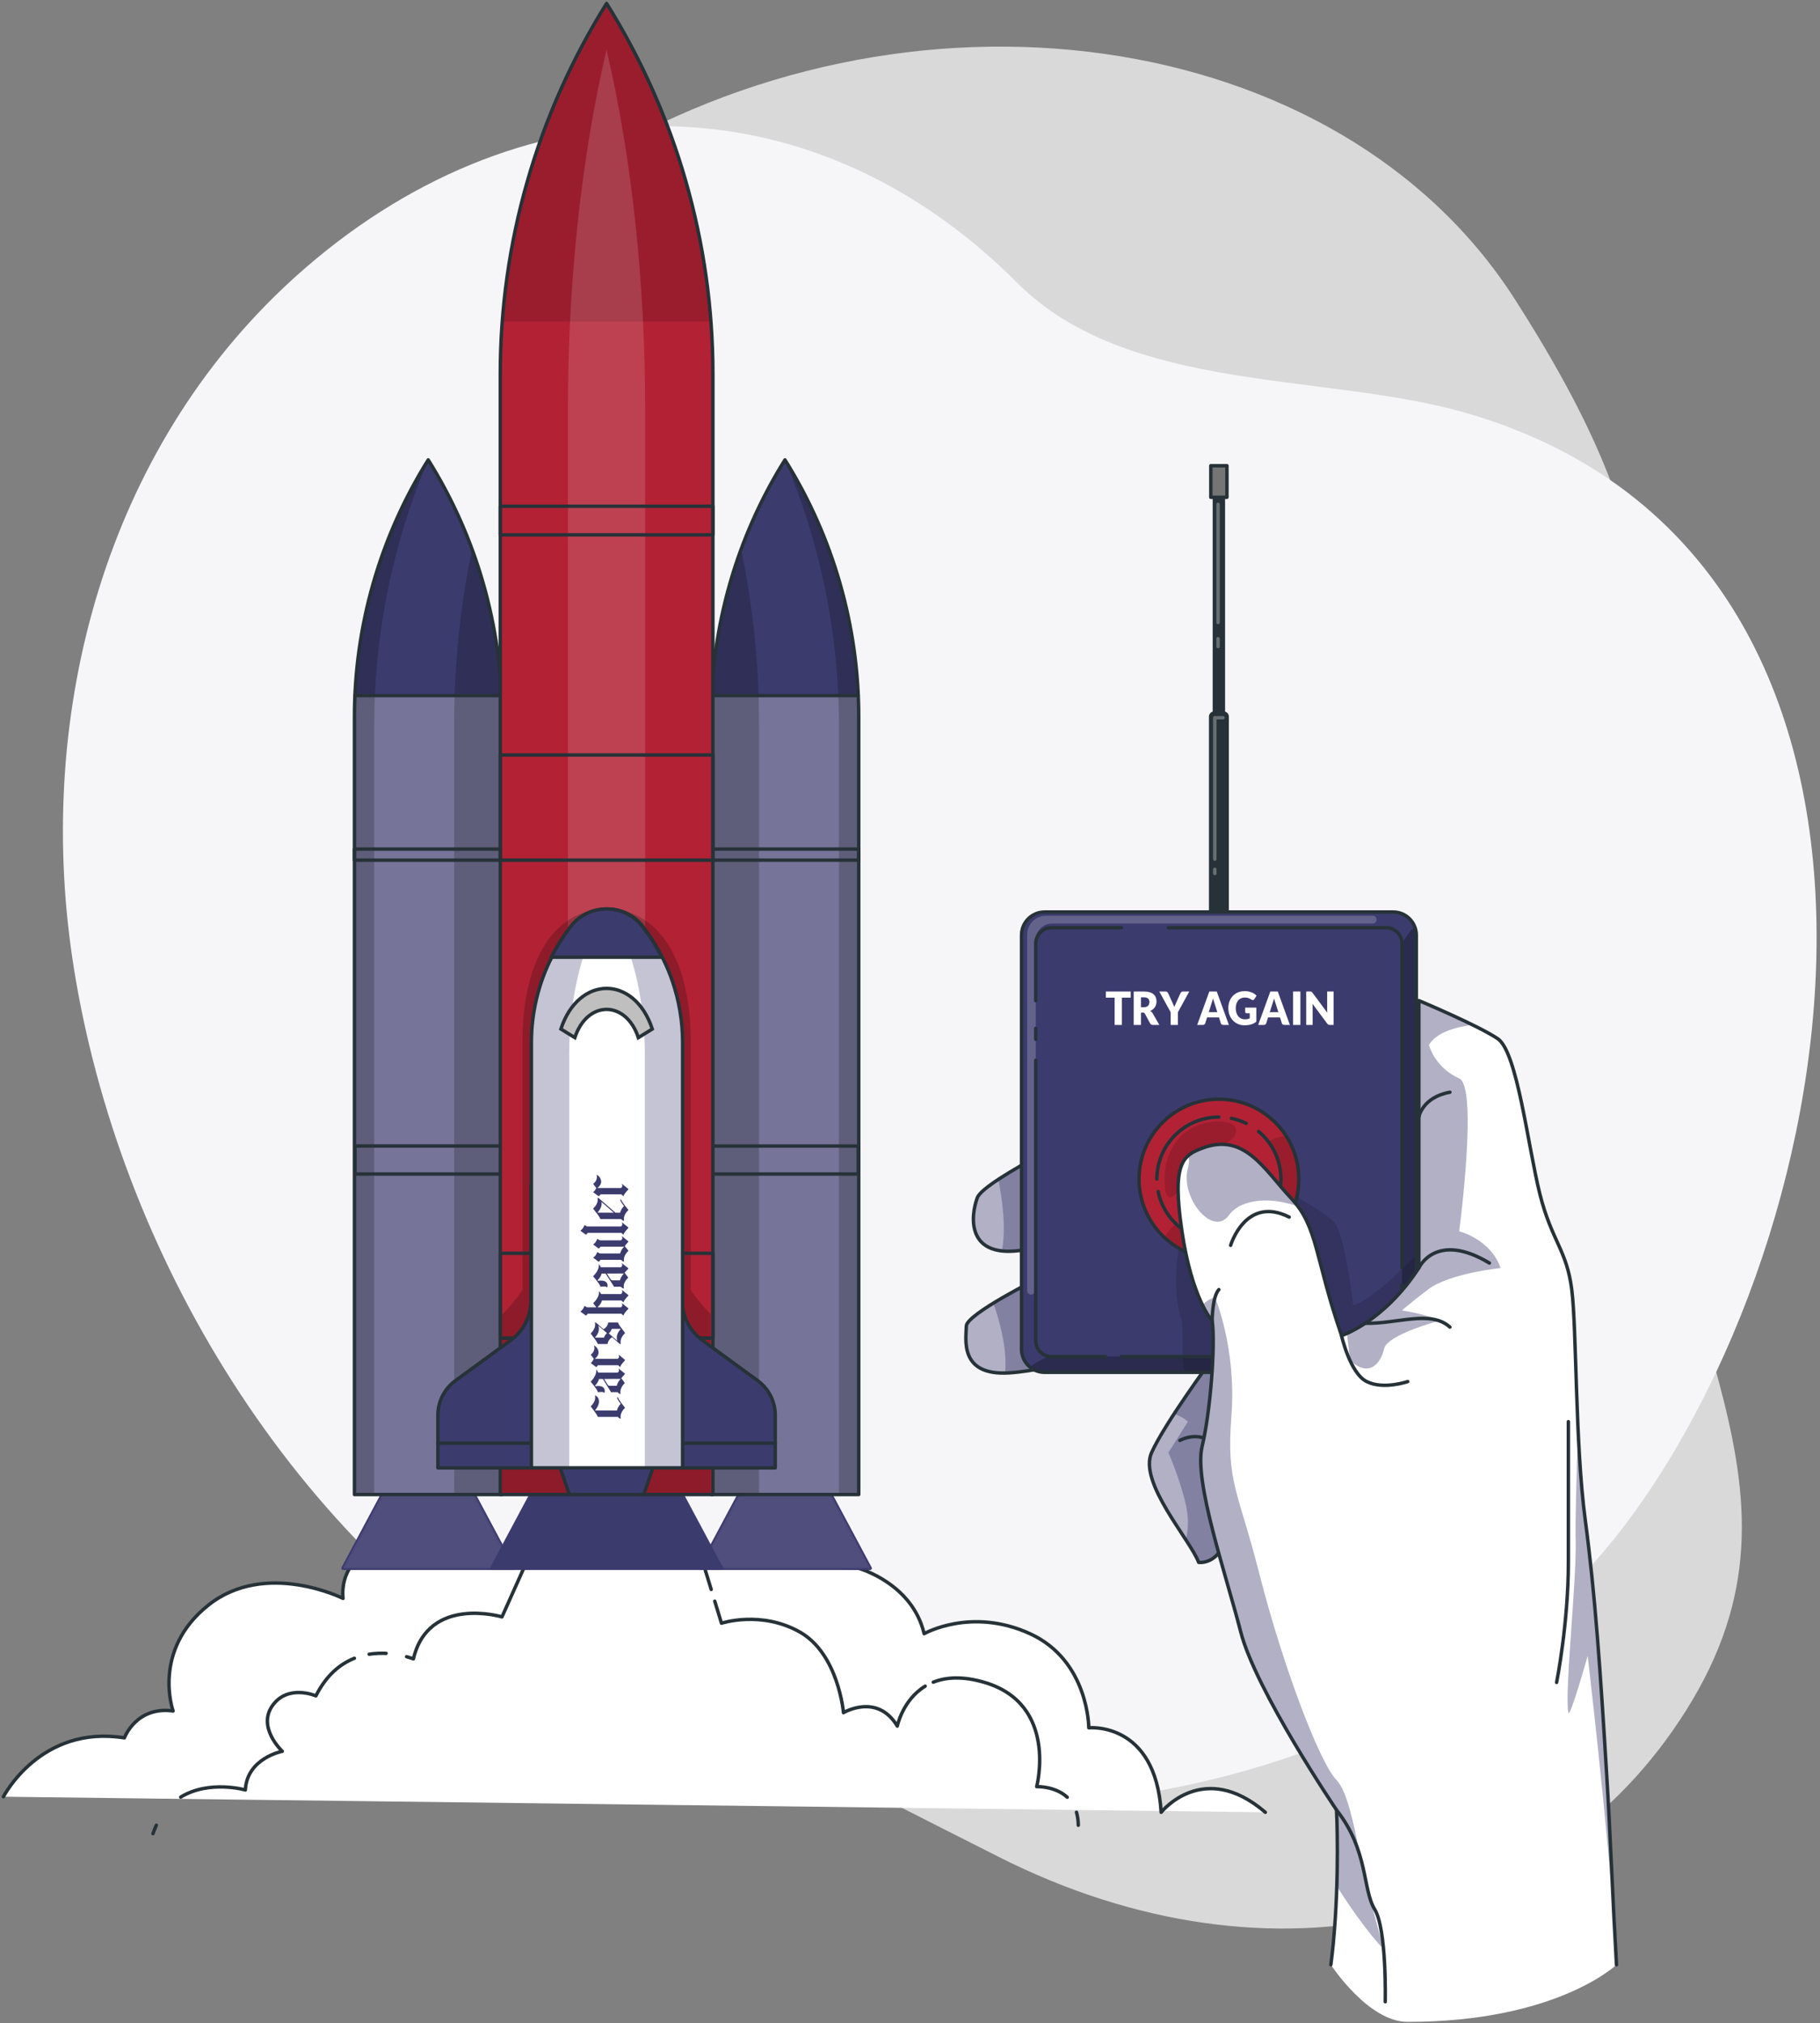 <svg width="530" height="589" viewBox="0 0 530 589" fill="none" xmlns="http://www.w3.org/2000/svg">
<rect x="0" y="0" width="530" height="589" fill="#808080" stroke="none"/>
<path opacity="0.7" d="M48.492 184.213C48.492 184.213 14.011 273.247 62.467 362.924C110.911 452.614 210.729 499.957 290.611 540.46C370.493 580.964 453.442 561.238 492.858 494.898C532.273 428.559 478.202 381.203 478.14 286.604C478.078 192.005 492.301 166.96 441.087 87.041C389.873 7.122 264.157 -10.576 169.125 48.702C74.092 107.98 48.492 184.213 48.492 184.213Z" fill="white"/>
<path d="M85.347 81.179C85.582 80.969 85.805 80.759 86.04 80.549C149.819 23.126 234.525 20.529 296.239 82.354C328.407 114.572 385.52 108.413 426.382 120.063C567.273 160.245 542.909 351.41 473.317 443.808C410.515 527.19 274.435 546.038 183.014 505.003C102.674 468.951 46.105 388.414 25.971 304.203C23.955 295.756 22.285 287.223 21.024 278.64C10.437 206.945 30.782 130.798 85.347 81.179Z" fill="#F6F6F8"/>
<path d="M1 523.059C1 523.059 11.76 502.021 36.223 505.93C36.223 505.93 39.649 496.629 50.408 498.101C50.408 498.101 44.051 480.49 60.686 467.281C77.32 454.072 99.891 465.327 99.891 465.327C99.891 465.327 98.481 455.47 107.72 451.834L250.07 456.571C250.07 456.571 265.69 460.924 269.116 475.604C269.116 475.604 282.819 467.776 299.936 475.604C317.065 483.433 317.065 502.999 317.065 502.999C317.065 502.999 336.507 501.044 338.139 527.598C338.139 527.598 350.42 512.076 368.477 527.598" fill="white"/>
<path d="M1 523.059C1 523.059 11.76 502.021 36.223 505.93C36.223 505.93 39.649 496.629 50.408 498.101C50.408 498.101 44.051 480.49 60.686 467.281C77.32 454.072 99.891 465.327 99.891 465.327C99.891 465.327 98.481 455.47 107.72 451.834L250.07 456.571C250.07 456.571 265.69 460.924 269.116 475.604C269.116 475.604 282.819 467.776 299.936 475.604C317.065 483.433 317.065 502.999 317.065 502.999C317.065 502.999 336.507 501.044 338.139 527.598C338.139 527.598 350.42 512.076 368.477 527.598" stroke="#263238" stroke-miterlimit="10" stroke-linecap="round" stroke-linejoin="round"/>
<path d="M45.524 531.37C45.165 532.137 44.844 532.953 44.547 533.819" stroke="#263238" stroke-miterlimit="10" stroke-linecap="round" stroke-linejoin="round"/>
<path d="M103.206 482.753C99.1 484.385 95.031 487.638 92.001 493.698C92.001 493.698 83.777 490.149 79.275 496.629C74.872 502.986 82.206 509.838 82.206 509.838C82.206 509.838 71.929 511.792 71.447 521.092C71.447 521.092 60.946 518.087 52.623 523.17" stroke="#263238" stroke-miterlimit="10" stroke-linecap="round" stroke-linejoin="round"/>
<path d="M112.43 481.33C110.897 481.256 109.239 481.306 107.508 481.578" stroke="#263238" stroke-miterlimit="10" stroke-linecap="round" stroke-linejoin="round"/>
<path d="M207.104 462.717L203.777 451.834H154.629L146.182 470.707C146.182 470.707 124.786 464.35 120.383 482.938C120.383 482.938 119.653 482.642 118.404 482.295" stroke="#263238" stroke-miterlimit="10" stroke-linecap="round" stroke-linejoin="round"/>
<path d="M269.426 490.878C262.846 494.885 261.3 502.504 261.3 502.504C255.438 492.721 245.631 498.596 245.631 498.596C245.631 498.596 244.159 481.466 232.904 475.11C221.65 468.753 210.099 472.549 210.099 472.549L208.145 466.143" stroke="#263238" stroke-miterlimit="10" stroke-linecap="round" stroke-linejoin="round"/>
<path d="M310.781 523.207C307.194 519.905 301.888 520.128 301.888 520.128C301.888 520.128 308.245 496.16 286.726 489.79C280.295 487.886 275.434 488.257 271.773 489.716" stroke="#263238" stroke-miterlimit="10" stroke-linecap="round" stroke-linejoin="round"/>
<path d="M314.01 531.37C313.998 529.935 313.8 528.686 313.479 527.585" stroke="#263238" stroke-miterlimit="10" stroke-linecap="round" stroke-linejoin="round"/>
<path d="M253.398 456.558H203.779L216.147 433.431H241.03L253.398 456.558Z" fill="#3C3B6E" stroke="#3C3B6E" stroke-miterlimit="10" stroke-linecap="round" stroke-linejoin="round"/>
<path opacity="0.1" d="M253.398 456.558H203.779L216.147 433.431H241.03L253.398 456.558Z" fill="white" stroke="#3C3B6E" stroke-miterlimit="10" stroke-linecap="round" stroke-linejoin="round"/>
<path d="M149.511 456.558H99.893L112.26 433.431H137.144L149.511 456.558Z" fill="#3C3B6E" stroke="#3C3B6E" stroke-miterlimit="10" stroke-linecap="round" stroke-linejoin="round"/>
<path opacity="0.1" d="M149.511 456.558H99.893L112.26 433.431H137.144L149.511 456.558Z" fill="white" stroke="#3C3B6E" stroke-miterlimit="10" stroke-linecap="round" stroke-linejoin="round"/>
<path d="M210.111 456.558H143.178L155.545 433.431H197.743L210.111 456.558Z" fill="#3C3B6E" stroke="#3C3B6E" stroke-miterlimit="10" stroke-linecap="round" stroke-linejoin="round"/>
<path d="M250.07 435.089H207.105V208.701C207.105 182.234 214.551 156.312 228.588 133.877C242.625 156.312 250.07 182.234 250.07 208.701V435.089Z" fill="#3C3B6E"/>
<path opacity="0.3" d="M249.922 202.665C250.008 204.669 250.07 206.684 250.07 208.7V435.088H207.105V208.7C207.105 206.684 207.155 204.669 207.242 202.665H249.922Z" fill="white"/>
<path opacity="0.2" d="M221.019 210.321V435.089H207.105V208.701C207.105 191.968 210.086 175.445 215.825 159.886C219.275 176.471 221.019 193.365 221.019 210.321Z" fill="black"/>
<path opacity="0.2" d="M250.07 208.701V435.089H244.295V211.162C244.295 184.609 238.952 158.315 228.588 133.877C235.6 145.094 240.98 157.177 244.591 169.768C248.215 182.37 250.07 195.467 250.07 208.701Z" fill="black"/>
<path d="M250.07 435.089H207.105V208.701C207.105 182.234 214.551 156.312 228.588 133.877C242.625 156.312 250.07 182.234 250.07 208.701V435.089Z" stroke="#263238" stroke-miterlimit="10" stroke-linecap="round" stroke-linejoin="round"/>
<path d="M146.184 435.089H103.219V208.701C103.219 182.234 110.664 156.312 124.701 133.877C138.738 156.312 146.184 182.234 146.184 208.701V435.089Z" fill="#3C3B6E"/>
<path opacity="0.3" d="M146.01 202.183C146.109 204.347 146.184 206.524 146.184 208.701V435.089H103.219V208.701C103.219 206.524 103.293 204.347 103.392 202.183H146.01Z" fill="white"/>
<path opacity="0.2" d="M140.705 169.768C144.329 182.37 146.184 195.468 146.184 208.701V435.089H132.258V210.321C132.258 200.353 132.864 190.385 134.063 180.503C134.892 173.589 136.03 166.713 137.465 159.886C138.664 163.139 139.753 166.429 140.705 169.768Z" fill="black"/>
<path opacity="0.2" d="M124.701 133.877C114.325 158.315 108.982 184.609 108.982 211.162V435.089H103.219V208.701C103.219 182.234 110.664 156.299 124.701 133.877Z" fill="black"/>
<path d="M146.184 435.089H103.219V208.701C103.219 182.234 110.664 156.312 124.701 133.877C138.738 156.312 146.184 182.234 146.184 208.701V435.089Z" stroke="#263238" stroke-miterlimit="10" stroke-linecap="round" stroke-linejoin="round"/>
<path d="M249.923 202.504H207.602" stroke="#263238" stroke-miterlimit="10" stroke-linecap="round" stroke-linejoin="round"/>
<path d="M207.098 250.401H250.062V247.185H207.098V250.401Z" stroke="#263238" stroke-miterlimit="10" stroke-linecap="round" stroke-linejoin="round"/>
<path d="M207.103 341.783H249.92V333.633H207.103V341.783Z" stroke="#263238" stroke-miterlimit="10" stroke-linecap="round" stroke-linejoin="round"/>
<path d="M103.354 202.504H145.688" stroke="#263238" stroke-miterlimit="10" stroke-linecap="round" stroke-linejoin="round"/>
<path d="M146.184 247.188H103.219V250.404H146.184V247.188Z" stroke="#263238" stroke-miterlimit="10" stroke-linecap="round" stroke-linejoin="round"/>
<path d="M146.17 333.625H103.354V341.775H146.17V333.625Z" stroke="#263238" stroke-miterlimit="10" stroke-linecap="round" stroke-linejoin="round"/>
<path d="M207.599 435.089H145.688V108.833C145.688 70.704 156.41 33.329 176.643 1C196.877 33.329 207.599 70.691 207.599 108.833V435.089Z" fill="#B22234"/>
<path opacity="0.2" d="M207.019 93.559H146.27C148.731 60.772 159.119 29.012 176.644 1.012C186.761 17.177 194.503 34.602 199.71 52.746C203.519 66.028 205.98 79.707 207.019 93.559Z" fill="black" fill-opacity="0.7"/>
<g opacity="0.2">
<path opacity="0.7" d="M187.885 435.088H165.389V118.962C165.389 82.007 169.284 45.807 176.631 14.48C183.977 45.807 187.873 82.007 187.873 118.962V435.088H187.885Z" fill="white"/>
</g>
<path opacity="0.2" d="M206.958 382.564V435.089H146.184V382.712C150.042 378.878 152.145 375.502 152.145 375.502C152.145 375.502 152.145 325.104 152.145 303.349C152.145 278.392 162.101 264.614 176.645 264.614C191.189 264.614 201.145 278.404 201.145 303.349C201.145 325.092 201.145 375.502 201.145 375.502C201.145 375.502 203.186 378.804 206.958 382.564Z" fill="black"/>
<path d="M207.599 435.089H145.688V108.833C145.688 70.704 156.41 33.329 176.643 1C196.877 33.329 207.599 70.691 207.599 108.833V435.089Z" stroke="#263238" stroke-miterlimit="10" stroke-linecap="round" stroke-linejoin="round"/>
<path d="M207.599 147.382H145.688V155.706H207.599V147.382Z" stroke="#263238" stroke-miterlimit="10" stroke-linecap="round" stroke-linejoin="round"/>
<path d="M207.599 219.794H145.688V250.404H207.599V219.794Z" stroke="#263238" stroke-miterlimit="10" stroke-linecap="round" stroke-linejoin="round"/>
<path d="M207.599 364.853H145.688V389.563H207.599V364.853Z" stroke="#263238" stroke-miterlimit="10" stroke-linecap="round" stroke-linejoin="round"/>
<path d="M198.682 378.68V344.991H191.83V372.274V390.664V427.334H225.754V411.961C225.754 408.003 223.862 404.293 220.671 401.956L204.532 390.182C200.858 387.498 198.682 383.231 198.682 378.68Z" fill="#3C3B6E" stroke="#263238" stroke-miterlimit="10" stroke-linecap="round" stroke-linejoin="round"/>
<path d="M154.592 378.68V344.991H161.444V372.274V390.664V427.334H127.52V411.961C127.52 408.003 129.412 404.293 132.603 401.956L148.742 390.182C152.428 387.498 154.592 383.231 154.592 378.68Z" fill="#3C3B6E" stroke="#263238" stroke-miterlimit="10" stroke-linecap="round" stroke-linejoin="round"/>
<path d="M127.52 420.148H225.755" stroke="#263238" stroke-miterlimit="10" stroke-linecap="round" stroke-linejoin="round"/>
<path d="M187.465 435.089H165.81L162.1 424.316H191.176L187.465 435.089Z" fill="#3C3B6E" stroke="#263238" stroke-miterlimit="10" stroke-linecap="round" stroke-linejoin="round"/>
<path d="M198.78 303.51V427.322H154.752V303.51C154.752 294.828 156.793 286.319 160.676 278.664C162.247 275.535 164.127 272.554 166.291 269.747C168.938 266.321 172.858 264.614 176.766 264.614C180.674 264.614 184.595 266.321 187.241 269.747C189.406 272.554 191.286 275.535 192.856 278.664C194.007 280.927 194.996 283.265 195.812 285.664C197.766 291.378 198.78 297.401 198.78 303.51Z" fill="white"/>
<path opacity="0.3" d="M198.657 303.51V427.322H187.774V306.738C187.774 300.789 187.267 294.915 186.29 289.349C185.882 287.012 185.387 284.736 184.806 282.535C184.027 279.48 183.087 276.586 181.998 273.853C180.675 270.514 178.721 268.844 176.767 268.844C174.813 268.844 172.846 270.514 171.523 273.853C170.447 276.586 169.507 279.48 168.716 282.535C166.774 289.992 165.76 298.279 165.76 306.738V427.322H154.629V303.51C154.629 294.828 156.67 286.319 160.553 278.664C162.124 275.535 164.004 272.554 166.168 269.747C168.814 266.321 172.735 264.614 176.643 264.614C180.551 264.614 184.472 266.321 187.118 269.747C189.283 272.554 191.163 275.535 192.733 278.664C193.883 280.927 194.873 283.265 195.689 285.664C197.643 291.378 198.657 297.401 198.657 303.51Z" fill="#3C3B6E"/>
<path d="M198.78 303.51V427.322H154.752V303.51C154.752 294.828 156.793 286.319 160.676 278.664C162.247 275.535 164.127 272.554 166.291 269.747C168.938 266.321 172.858 264.614 176.766 264.614C180.674 264.614 184.595 266.321 187.241 269.747C189.406 272.554 191.286 275.535 192.856 278.664C194.007 280.927 194.996 283.265 195.812 285.664C197.766 291.378 198.78 297.401 198.78 303.51Z" stroke="#263238" stroke-miterlimit="10" stroke-linecap="round" stroke-linejoin="round"/>
<path d="M180.763 408.688C180.523 408.911 179.888 409.615 179.665 410.628L173.338 410.611L173.286 410.559C173.458 410.387 174.435 409.237 174.435 408.001C174.435 406.696 173.458 406.25 173.252 406.25V406.267C173.663 407.795 172.377 409.048 172.069 409.357C172.034 409.392 172.034 409.443 172.069 409.477L173.08 410.851C173.08 410.851 173.715 411.606 174.092 412.482H179.957C180.077 412.757 180.523 413.031 180.763 412.997C180.78 412.997 180.797 412.98 180.78 412.963C180.42 411.452 181.654 410.181 181.98 409.889C181.997 409.855 182.014 409.804 181.98 409.769C181.98 409.769 180.385 407.898 179.974 406.85C179.957 406.799 179.905 406.765 179.854 406.765C179.768 406.765 179.7 406.85 179.717 406.936C179.888 407.623 180.763 408.688 180.763 408.688ZM180.128 398.473C180.111 398.49 180.111 398.524 180.128 398.541C180.317 398.799 180.317 399.091 180.111 399.331L179.888 399.589H174.212C174.092 399.297 173.903 399.005 173.663 398.713C173.663 398.696 173.612 398.679 173.612 398.679C173.903 400.482 172 402.233 172 402.233C172 402.233 173.852 404.327 174.126 405.306C174.126 405.306 175.841 405.031 175.961 405.529C175.978 405.529 175.978 405.529 175.996 405.529C176.27 404.928 176.321 403.143 173.423 403.555C173.338 403.435 173.269 403.383 173.269 403.383C173.509 403.16 174.212 402.439 174.435 401.443H175.567L177.985 405.358C178.07 405.306 178.173 405.289 178.276 405.289H179.888C180.025 405.564 180.471 405.838 180.694 405.804C180.711 405.804 180.728 405.787 180.728 405.77C180.368 404.259 181.603 402.988 181.912 402.679C181.946 402.662 181.946 402.611 181.929 402.576L180.917 401.203L181.946 400.035C181.997 399.984 181.98 399.898 181.929 399.846L180.214 398.456C180.18 398.438 180.145 398.438 180.128 398.473ZM180.643 401.426L180.694 401.495C180.454 401.718 179.837 402.422 179.614 403.435H177.505C177.282 403.435 177.093 403.314 176.973 403.126L175.927 401.443L180.643 401.426ZM180.162 394.437C180.3 394.797 180.351 395.072 180.128 395.329L179.905 395.587H173.355L173.303 395.518C173.543 395.295 174.298 394.66 174.298 393.75C174.298 393.012 173.852 392.102 173.029 391.724C173.012 391.707 172.977 391.724 172.995 391.741C173.509 393.355 172.034 394.368 172.034 394.368L172.926 395.587C172.532 396.445 172.034 396.823 172.034 396.823L173.629 398.008C173.629 398.008 173.886 397.785 174.126 397.441H180.008C180.3 397.802 180.66 398.008 180.66 398.008C180.505 397.802 181.106 397.029 181.5 396.566L181.963 396.05C182.014 395.982 182.014 395.896 181.946 395.844L180.197 394.385L180.162 394.437ZM175.738 386.958L173.818 385.241C173.526 384.983 173.235 385 173.235 385C173.646 386.528 172.377 387.833 172.069 388.142C172.034 388.177 172.017 388.228 172.051 388.262L173.063 389.636C173.063 389.636 173.715 390.391 174.092 391.267H176.939C176.956 390.58 177.573 389.653 178.293 389.31L180.214 391.044C180.523 391.301 180.797 391.267 180.797 391.267C180.385 389.739 181.654 388.434 181.98 388.125C181.997 388.091 182.014 388.039 181.98 388.005L180.968 386.631C180.968 386.631 180.317 385.876 179.94 385H177.11C177.076 385.687 176.476 386.614 175.738 386.958ZM175.875 389.413L173.32 389.396L173.269 389.344C173.509 389.121 174.144 388.4 174.366 387.404C174.366 387.404 174.521 386.666 174.264 385.927L176.767 388.108C176.527 388.297 176.184 388.606 175.875 389.413ZM180.711 386.855L180.763 386.923C180.523 387.146 179.888 387.868 179.665 388.863C179.665 388.863 179.494 389.602 179.768 390.34L177.264 388.159C177.522 387.971 177.865 387.661 178.156 386.855H180.711Z" fill="#3C3B6E"/>
<path d="M181.106 375.599C181.248 375.958 181.301 376.231 181.071 376.488L180.841 376.744C180.841 376.744 179.445 376.744 175.08 376.744C174.938 376.453 174.726 376.18 174.443 375.941C174.426 375.941 174.39 375.923 174.39 375.923C174.691 377.701 172.729 379.376 172.729 379.376L173.648 380.59C172.393 380.59 171.845 380.59 170.944 380.59C170.591 380.333 170.202 380.18 170.202 380.18C169.813 381.325 169 381.821 169 381.821L170.644 383C170.644 383 170.909 382.778 171.156 382.436C172.287 382.436 180.947 382.436 180.947 382.436C181.248 382.795 181.619 383 181.619 383C181.46 382.795 182.078 382.026 182.485 381.564L182.962 381.051C183.015 380.983 183.015 380.898 182.944 380.846L181.142 379.393L181.106 379.445C181.248 379.804 181.301 380.077 181.071 380.333L180.841 380.59C180.841 380.59 177.324 380.59 174.09 380.59L174.037 380.522C174.284 380.299 175.062 379.581 175.292 378.59C179.887 378.59 180.594 378.59 180.594 378.59H180.947C181.248 378.949 181.619 379.154 181.619 379.154C181.46 378.949 182.078 378.18 182.485 377.718L182.962 377.205C183.015 377.137 183.015 377.052 182.944 377L181.142 375.547L181.106 375.599ZM181.071 367.805C181.053 367.822 181.053 367.857 181.071 367.874C181.265 368.13 181.265 368.421 181.053 368.66L180.823 368.916H174.974C174.85 368.626 174.655 368.335 174.408 368.045C174.408 368.028 174.355 368.011 174.355 368.011C174.655 369.805 172.694 371.549 172.694 371.549C172.694 371.549 174.602 373.634 174.885 374.608C174.885 374.608 176.653 374.335 176.776 374.831C176.794 374.831 176.794 374.831 176.812 374.831C177.094 374.232 177.147 372.455 174.161 372.865C174.072 372.745 174.002 372.694 174.002 372.694C174.249 372.472 174.974 371.754 175.203 370.762H176.37L178.862 374.66C178.95 374.608 179.056 374.591 179.162 374.591H180.823C180.965 374.865 181.424 375.138 181.654 375.104C181.672 375.104 181.689 375.087 181.689 375.07C181.318 373.566 182.591 372.301 182.909 371.993C182.944 371.976 182.944 371.925 182.927 371.891L181.884 370.523L182.944 369.361C182.997 369.31 182.98 369.224 182.927 369.173L181.159 367.788C181.124 367.771 181.089 367.771 181.071 367.805ZM181.601 370.745L181.654 370.814C181.407 371.036 180.77 371.737 180.541 372.745H178.367C178.137 372.745 177.943 372.626 177.819 372.438L176.741 370.762L181.601 370.745ZM181.106 359.941C181.248 360.3 181.301 360.574 181.071 360.813L180.841 361.086H180.788H180.77C180.77 361.086 180.77 361.086 180.753 361.086C180.435 361.086 175.875 361.086 174.673 361.086C174.302 360.83 173.913 360.659 173.913 360.659C173.542 361.804 172.729 362.3 172.729 362.3L174.373 363.497C174.373 363.497 174.638 363.257 174.885 362.932C176.087 362.932 181.654 362.932 181.654 362.932C181.689 362.967 181.707 363.001 181.707 363.001C181.46 363.206 180.823 363.924 180.594 364.915C180.594 364.915 175.875 364.915 174.673 364.915C174.302 364.676 173.913 364.505 173.913 364.505C173.542 365.65 172.729 366.146 172.729 366.146L174.373 367.342C174.373 367.342 174.638 367.103 174.885 366.761C175.999 366.761 180.876 366.761 180.876 366.761C181.018 367.052 181.477 367.308 181.707 367.291C181.725 367.291 181.742 367.274 181.742 367.257C181.371 365.753 182.644 364.488 182.962 364.18C182.997 364.163 182.997 364.112 182.98 364.061C182.98 364.061 182.449 363.479 181.919 362.762C182.096 362.522 182.308 362.266 182.485 362.061L182.962 361.531C183.015 361.48 183.015 361.394 182.944 361.343L181.142 359.89L181.106 359.941ZM181.106 355.908C181.248 356.267 181.301 356.541 181.071 356.797L180.841 357.054C180.841 357.054 174.196 357.054 170.944 357.054C170.591 356.797 170.202 356.643 170.202 356.643C169.813 357.789 169 358.284 169 358.284L170.644 359.464C170.644 359.464 170.909 359.241 171.156 358.9C174.125 358.9 180.594 358.9 180.594 358.9H180.947C181.248 359.259 181.619 359.464 181.619 359.464C181.46 359.259 182.078 358.489 182.485 358.028L182.962 357.515C183.015 357.447 183.015 357.361 182.944 357.31L181.142 355.857L181.106 355.908ZM174.638 349.049C174.373 348.792 174.072 348.69 173.984 348.69V348.707C174.408 350.228 173.083 351.476 172.764 351.783C172.729 351.818 172.729 351.869 172.764 351.903L173.807 353.253C173.807 353.253 174.461 354.023 174.85 354.894H180.894C181.018 355.168 181.477 355.441 181.725 355.407C181.742 355.407 181.76 355.39 181.742 355.373C181.371 353.869 182.644 352.604 182.98 352.296C182.997 352.279 183.015 352.228 182.98 352.194C182.98 352.194 181.336 350.33 180.912 349.288C180.894 349.237 180.841 349.202 180.788 349.202C180.7 349.202 180.629 349.288 180.647 349.373C180.823 350.057 181.725 351.117 181.725 351.117C181.477 351.339 180.823 352.04 180.594 353.048H179.233L174.638 349.049ZM174.019 352.98C174.196 352.809 175.203 351.664 175.203 350.433C175.203 350.228 175.186 350.057 175.15 349.903L178.756 353.048L174.072 353.031L174.019 352.98ZM181.106 344.708C181.248 345.067 181.301 345.34 181.071 345.597L180.841 345.853H174.09L174.037 345.785C174.284 345.562 175.062 344.93 175.062 344.024C175.062 343.289 174.602 342.383 173.754 342.007C173.736 341.99 173.701 342.007 173.719 342.024C174.249 343.631 172.729 344.639 172.729 344.639L173.648 345.853C173.242 346.708 172.729 347.084 172.729 347.084L174.373 348.263C174.373 348.263 174.638 348.041 174.885 347.699H180.947C181.248 348.058 181.619 348.263 181.619 348.263C181.46 348.058 182.078 347.289 182.485 346.827L182.962 346.315C183.015 346.246 183.015 346.161 182.944 346.109L181.142 344.656L181.106 344.708Z" fill="#3C3B6E"/>
<path d="M185.896 302.076C182.297 291.118 170.993 291.118 167.394 302.076C166.046 301.235 164.686 300.394 163.338 299.565C168.508 283.809 184.783 283.809 189.953 299.565C188.592 300.394 187.244 301.235 185.896 302.076Z" fill="white"/>
<path d="M185.896 302.076C182.297 291.118 170.993 291.118 167.394 302.076C166.046 301.235 164.686 300.394 163.338 299.565C168.508 283.809 184.783 283.809 189.953 299.565C188.592 300.394 187.244 301.235 185.896 302.076Z" fill="#BFBFBF" stroke="#263238" stroke-miterlimit="10"/>
<path d="M192.735 278.664H160.555C162.125 275.535 164.005 272.554 166.17 269.747C168.816 266.321 172.737 264.614 176.645 264.614C180.553 264.614 184.474 266.321 187.12 269.747C189.285 272.554 191.164 275.535 192.735 278.664Z" fill="#3C3B6E" stroke="#263238" stroke-miterlimit="10" stroke-linecap="round" stroke-linejoin="round"/>
<path d="M358.371 436.647C358.866 456.41 349.083 454.815 349.083 454.815C348.477 453.182 347.08 450.931 345.398 448.322C340.278 440.443 332.437 429.399 335.38 422.857C336.716 419.889 339.214 415.745 341.923 411.578C347.166 403.539 353.189 395.413 353.189 395.413L327.069 391.085C327.069 391.085 308.468 398.777 293.788 399.668C293.405 399.692 293.021 399.705 292.65 399.705C279.244 399.964 281.408 389.452 281.408 386.063C281.408 384.616 285.032 381.97 289.274 379.36C295.322 375.65 302.656 372.001 302.656 372.001L298.686 363.777C295.928 364.272 293.64 364.371 291.747 364.148C281.581 363.035 282.979 353.03 284.624 348.664C285.094 347.415 287.431 345.523 290.733 343.346C301.184 336.457 321.195 326.86 321.195 326.86H350.543L379.421 405.691C379.421 405.691 357.889 416.883 358.371 436.647Z" fill="white"/>
<path opacity="0.4" d="M358.371 436.647C358.866 456.41 349.083 454.815 349.083 454.815C348.477 453.182 347.08 450.931 345.398 448.322C340.278 440.443 332.437 429.399 335.38 422.857C336.716 419.889 339.214 415.745 341.923 411.578C347.166 403.539 353.189 395.413 353.189 395.413L327.069 391.085C327.069 391.085 308.468 398.777 293.788 399.668C293.405 399.692 293.021 399.705 292.65 399.705C279.244 399.964 281.408 389.452 281.408 386.063C281.408 384.616 285.032 381.97 289.274 379.36C295.322 375.65 302.656 372.001 302.656 372.001L298.686 363.777C295.928 364.272 293.64 364.371 291.747 364.148C281.581 363.035 282.979 353.03 284.624 348.664C285.094 347.415 287.431 345.523 290.733 343.346C301.184 336.457 321.195 326.86 321.195 326.86H350.543L379.421 405.691C379.421 405.691 357.889 416.883 358.371 436.647Z" fill="#3C3B6E"/>
<path opacity="0.4" d="M358.373 436.647C358.868 456.41 349.085 454.815 349.085 454.815C348.479 453.182 347.081 450.931 345.399 448.322C345.746 446.491 345.968 444.512 345.931 442.571C345.807 435.806 340.254 422.857 340.254 422.857L345.931 413.878C345.102 413.025 343.68 412.258 341.924 411.578C347.168 403.539 353.191 395.413 353.191 395.413L327.071 391.085C327.071 391.085 308.47 398.777 293.79 399.668C293.406 399.692 293.023 399.705 292.652 399.705C293.505 392.346 290.599 383.07 289.275 379.36C295.323 375.65 302.657 372.001 302.657 372.001L298.687 363.777C295.929 364.272 293.641 364.371 291.749 364.148C293.085 357.729 291.811 348.825 290.735 343.346C301.185 336.457 321.196 326.86 321.196 326.86H350.544L379.422 405.691C379.422 405.691 357.891 416.883 358.373 436.647Z" fill="#3C3B6E"/>
<path d="M350.544 326.86H321.183C321.183 326.86 286.567 343.469 284.613 348.664C282.658 353.858 281.063 366.955 298.674 363.789L302.644 372.014C302.644 372.014 281.397 382.576 281.397 386.076C281.397 389.576 279.109 400.558 293.777 399.68C308.457 398.802 327.046 391.097 327.046 391.097L353.166 395.426C353.166 395.426 339.277 414.162 335.357 422.869C331.448 431.576 346.611 448.247 349.06 454.839C349.06 454.839 358.843 456.422 358.36 436.659C357.866 416.896 379.397 405.703 379.397 405.703" stroke="#263238" stroke-miterlimit="10" stroke-linecap="round" stroke-linejoin="round"/>
<path d="M343.594 419.332C343.594 419.332 350.952 415.213 354.96 422.856" stroke="#263238" stroke-miterlimit="10" stroke-linecap="round" stroke-linejoin="round"/>
<path d="M357.853 268.844H352.053V208.614C352.053 207.786 352.721 207.118 353.549 207.118H356.357C357.185 207.118 357.853 207.786 357.853 208.614V268.844Z" fill="#263238"/>
<path d="M356.754 142.299H353.143V210.085H356.754V142.299Z" fill="#263238"/>
<path d="M357.295 135.583H352.596V144.773H357.295V135.583Z" fill="#757575" stroke="#263238" stroke-miterlimit="10" stroke-linecap="round" stroke-linejoin="round"/>
<path opacity="0.3" d="M353.762 253.063V254.287" stroke="white" stroke-miterlimit="10" stroke-linecap="round" stroke-linejoin="round"/>
<path opacity="0.3" d="M356.149 208.948H353.762V250.12" stroke="white" stroke-miterlimit="10" stroke-linecap="round" stroke-linejoin="round"/>
<path opacity="0.3" d="M354.713 185.944V188.232" stroke="white" stroke-miterlimit="10" stroke-linecap="round" stroke-linejoin="round"/>
<path opacity="0.3" d="M354.713 146.813V181.22" stroke="white" stroke-miterlimit="10" stroke-linecap="round" stroke-linejoin="round"/>
<path d="M405.715 399.519H304.203C300.48 399.519 297.475 396.501 297.475 392.791V272.232C297.475 268.51 300.492 265.504 304.203 265.504H405.715C409.438 265.504 412.443 268.522 412.443 272.232V392.791C412.443 396.514 409.426 399.519 405.715 399.519Z" fill="#3C3B6E"/>
<g clip-path="url(#clip0)">
<path d="M329.276 288.646V290.436H326.709V298.377H324.592V290.436H322.025V288.646H329.276ZM332.264 294.777V298.377H330.148V288.646H333.115C333.775 288.646 334.336 288.72 334.8 288.867C335.267 289.009 335.647 289.21 335.939 289.468C336.236 289.726 336.45 290.031 336.584 290.383C336.718 290.735 336.784 291.117 336.784 291.532C336.784 291.848 336.745 292.146 336.665 292.426C336.586 292.707 336.467 292.967 336.309 293.208C336.154 293.444 335.962 293.655 335.733 293.842C335.507 294.029 335.246 294.183 334.95 294.303C335.092 294.379 335.223 294.472 335.344 294.584C335.47 294.695 335.578 294.831 335.67 294.991L337.611 298.377H335.695C335.34 298.377 335.086 298.234 334.931 297.95L333.416 295.125C333.349 295 333.27 294.911 333.178 294.857C333.09 294.804 332.965 294.777 332.802 294.777H332.264ZM332.264 293.221H333.115C333.403 293.221 333.648 293.183 333.848 293.108C334.052 293.027 334.219 292.918 334.349 292.78C334.478 292.642 334.572 292.482 334.631 292.3C334.689 292.113 334.718 291.912 334.718 291.698C334.718 291.271 334.587 290.937 334.324 290.697C334.065 290.456 333.662 290.336 333.115 290.336H332.264V293.221ZM343.021 294.677V298.377H340.905V294.677L337.599 288.646H339.465C339.648 288.646 339.794 288.693 339.903 288.787C340.011 288.876 340.099 288.991 340.166 289.134L341.456 291.966C341.56 292.193 341.656 292.402 341.744 292.593C341.831 292.785 341.909 292.974 341.975 293.161C342.038 292.97 342.113 292.778 342.201 292.587C342.288 292.395 342.382 292.188 342.482 291.966L343.76 289.134C343.785 289.076 343.818 289.018 343.86 288.96C343.906 288.902 343.956 288.851 344.01 288.807C344.069 288.758 344.133 288.72 344.204 288.693C344.279 288.662 344.361 288.646 344.448 288.646H346.327L343.021 294.677ZM357.861 298.377H356.221C356.037 298.377 355.885 298.332 355.764 298.243C355.647 298.15 355.565 298.032 355.519 297.889L354.981 296.193H351.512L350.974 297.889C350.932 298.014 350.851 298.128 350.73 298.23C350.609 298.328 350.461 298.377 350.285 298.377H348.632L352.164 288.646H354.33L357.861 298.377ZM352.001 294.657H354.493L353.654 291.992C353.599 291.823 353.535 291.625 353.46 291.398C353.389 291.166 353.318 290.917 353.247 290.65C353.18 290.922 353.111 291.173 353.04 291.405C352.969 291.636 352.902 291.836 352.84 292.006L352.001 294.657ZM362.52 296.747C362.812 296.747 363.071 296.721 363.296 296.667C363.522 296.614 363.734 296.543 363.935 296.454V294.978H363.033C362.9 294.978 362.795 294.94 362.72 294.864C362.645 294.788 362.607 294.693 362.607 294.577V293.335H365.851V297.442C365.617 297.625 365.373 297.783 365.118 297.916C364.868 298.045 364.598 298.152 364.31 298.237C364.027 298.321 363.722 298.384 363.396 298.424C363.075 298.464 362.728 298.484 362.357 298.484C361.689 298.484 361.071 298.359 360.504 298.11C359.936 297.856 359.443 297.509 359.026 297.068C358.613 296.623 358.287 296.097 358.049 295.492C357.816 294.882 357.699 294.221 357.699 293.508C357.699 292.783 357.811 292.117 358.037 291.511C358.262 290.902 358.584 290.376 359.001 289.935C359.423 289.495 359.93 289.152 360.522 288.907C361.119 288.662 361.785 288.54 362.52 288.54C362.9 288.54 363.256 288.573 363.59 288.64C363.924 288.707 364.231 288.798 364.511 288.914C364.795 289.029 365.053 289.167 365.287 289.328C365.521 289.488 365.73 289.662 365.913 289.849L365.3 290.844C365.241 290.937 365.17 291.011 365.087 291.064C365.007 291.117 364.92 291.144 364.824 291.144C364.699 291.144 364.569 291.1 364.436 291.011C364.269 290.904 364.11 290.812 363.96 290.737C363.814 290.657 363.663 290.592 363.509 290.543C363.355 290.494 363.192 290.458 363.021 290.436C362.85 290.414 362.658 290.403 362.445 290.403C362.048 290.403 361.691 290.479 361.374 290.63C361.057 290.777 360.785 290.986 360.56 291.258C360.339 291.529 360.168 291.857 360.047 292.239C359.926 292.618 359.865 293.041 359.865 293.508C359.865 294.025 359.932 294.483 360.065 294.884C360.199 295.285 360.383 295.623 360.616 295.899C360.854 296.175 361.134 296.387 361.455 296.534C361.781 296.676 362.136 296.747 362.52 296.747ZM375.629 298.377H373.989C373.805 298.377 373.653 298.332 373.532 298.243C373.415 298.15 373.334 298.032 373.288 297.889L372.749 296.193H369.281L368.742 297.889C368.7 298.014 368.619 298.128 368.498 298.23C368.377 298.328 368.229 298.377 368.053 298.377H366.401L369.932 288.646H372.098L375.629 298.377ZM369.769 294.657H372.261L371.422 291.992C371.368 291.823 371.303 291.625 371.228 291.398C371.157 291.166 371.086 290.917 371.015 290.65C370.948 290.922 370.879 291.173 370.808 291.405C370.737 291.636 370.671 291.836 370.608 292.006L369.769 294.657ZM378.689 298.377H376.56V288.646H378.689V298.377ZM381.497 288.646C381.589 288.646 381.666 288.651 381.729 288.66C381.792 288.669 381.848 288.686 381.898 288.713C381.948 288.735 381.996 288.769 382.042 288.813C382.088 288.858 382.14 288.918 382.199 288.994L386.531 294.837C386.515 294.65 386.502 294.47 386.494 294.296C386.485 294.118 386.481 293.951 386.481 293.796V288.646H388.347V298.377H387.245C387.082 298.377 386.945 298.35 386.832 298.297C386.719 298.243 386.611 298.145 386.506 298.003L382.205 292.206C382.217 292.375 382.228 292.542 382.236 292.707C382.245 292.867 382.249 293.019 382.249 293.161V298.377H380.383V288.646H381.497Z" fill="white"/>
</g>
<path opacity="0.2" d="M301.617 375.477V273.618C301.617 270.983 303.745 268.856 306.379 268.856H399.742C400.162 268.856 400.533 268.633 400.731 268.262C401.139 267.508 400.595 266.593 399.742 266.593H304.61C301.58 266.593 299.119 269.054 299.119 272.084V375.773C299.119 376.849 300.48 377.319 301.147 376.466L301.37 376.182C301.531 375.971 301.617 375.724 301.617 375.477Z" fill="white"/>
<path opacity="0.4" d="M412.442 272.232V392.791C412.442 396.514 409.425 399.519 405.714 399.519H304.189C302.544 399.519 301.048 398.926 299.873 397.949C302.73 395.834 305.5 394.869 305.5 394.869L344.186 394.894L403.328 394.943C406.073 394.943 408.287 392.729 408.287 389.984V274.694C409.511 272.48 410.76 270.897 411.985 269.821C412.282 270.575 412.442 271.379 412.442 272.232Z" fill="black" fill-opacity="0.7"/>
<path opacity="0.2" d="M412.443 365.347V392.791C412.443 396.513 409.425 399.519 405.715 399.519H344.891L344.186 394.893C344.681 392.976 344.186 384.517 344.186 384.517C340.278 374.091 344.186 358.446 344.186 358.446L368.736 343.259C368.736 343.259 385.284 352.299 388.462 355.676C391.653 359.052 394.089 379.978 394.089 379.978C397.367 379.199 403.08 374.388 408.287 369.429C409.734 368.043 411.144 366.658 412.443 365.347Z" fill="black" fill-opacity="0.7"/>
<path d="M405.715 399.519H304.203C300.48 399.519 297.475 396.501 297.475 392.791V272.232C297.475 268.51 300.492 265.504 304.203 265.504H405.715C409.438 265.504 412.443 268.522 412.443 272.232V392.791C412.443 396.514 409.426 399.519 405.715 399.519Z" stroke="#263238" stroke-miterlimit="10" stroke-linecap="round" stroke-linejoin="round"/>
<path d="M408.287 374.03V377.703" stroke="#263238" stroke-miterlimit="10" stroke-linecap="round" stroke-linejoin="round"/>
<path d="M340.254 270.081H403.675C406.222 270.081 408.288 272.146 408.288 274.694V369.132" stroke="#263238" stroke-miterlimit="10" stroke-linecap="round" stroke-linejoin="round"/>
<path d="M301.617 291.304V274.694C301.617 272.146 303.683 270.081 306.23 270.081H326.563" stroke="#263238" stroke-miterlimit="10" stroke-linecap="round" stroke-linejoin="round"/>
<path d="M301.617 302.558V299.379" stroke="#263238" stroke-miterlimit="10" stroke-linecap="round" stroke-linejoin="round"/>
<path d="M321.912 394.943H306.23C303.683 394.943 301.617 392.878 301.617 390.33V308.68" stroke="#263238" stroke-miterlimit="10" stroke-linecap="round" stroke-linejoin="round"/>
<path d="M408.287 390.33C408.287 392.878 406.222 394.943 403.674 394.943H326.562" stroke="#263238" stroke-miterlimit="10" stroke-linecap="round" stroke-linejoin="round"/>
<path d="M354.959 366.523C367.807 366.523 378.222 356.107 378.222 343.259C378.222 330.411 367.807 319.996 354.959 319.996C342.111 319.996 331.695 330.411 331.695 343.259C331.695 356.107 342.111 366.523 354.959 366.523Z" fill="#B22234"/>
<path opacity="0.2" d="M378.222 343.259C378.222 356.109 367.796 366.523 354.946 366.523C348.824 366.523 343.259 364.161 339.104 360.29C339.722 359.053 340.748 357.655 342.455 356.282C342.455 356.282 355.923 367.809 368.229 355.491C377.443 346.265 369.466 332.512 369.466 332.512C369.466 332.512 370.641 331.176 374.462 330.57C376.837 334.219 378.222 338.584 378.222 343.259Z" fill="black" fill-opacity="0.7"/>
<path opacity="0.2" d="M341.318 348.503C340.823 348.701 340.341 348.602 339.908 348.021C339.598 347.625 339.487 347.118 339.413 346.624C337.83 336.692 343.061 327.38 353.611 326.502C355.577 326.341 360.623 326.551 359.906 329.717C359.671 330.731 358.879 331.535 358.026 332.141C355.033 334.268 351.793 336.099 349.023 338.535C347.625 339.76 346.351 341.132 345.325 342.703C344.78 343.544 343 347.811 341.318 348.503Z" fill="black" fill-opacity="0.7"/>
<path d="M354.959 366.523C367.807 366.523 378.222 356.107 378.222 343.259C378.222 330.411 367.807 319.996 354.959 319.996C342.111 319.996 331.695 330.411 331.695 343.259C331.695 356.107 342.111 366.523 354.959 366.523Z" stroke="#263238" stroke-miterlimit="10" stroke-linecap="round" stroke-linejoin="round"/>
<path d="M336.889 343.259C336.889 333.291 344.977 325.203 354.945 325.203" stroke="#263238" stroke-miterlimit="10" stroke-linecap="round" stroke-linejoin="round"/>
<path d="M350.233 360.685C343.703 358.917 338.633 353.574 337.26 346.896" stroke="#263238" stroke-miterlimit="10" stroke-linecap="round" stroke-linejoin="round"/>
<path d="M366.51 329.383C370.48 332.698 373.016 337.682 373.016 343.26C373.016 353.228 364.927 361.316 354.959 361.316" stroke="#263238" stroke-miterlimit="10" stroke-linecap="round" stroke-linejoin="round"/>
<path d="M358.594 325.562C360.115 325.871 361.562 326.378 362.91 327.033" stroke="#263238" stroke-miterlimit="10" stroke-linecap="round" stroke-linejoin="round"/>
<path d="M426.38 302.422C426.38 302.422 416.598 305.452 413.172 313.948" stroke="#263238" stroke-miterlimit="10" stroke-linecap="round" stroke-linejoin="round"/>
<path d="M470.733 571.985C469.645 553.075 468.927 533.769 467.975 518.211C466.021 485.969 464.549 464.338 461.618 442.324C458.687 420.309 459.169 387.053 457.71 375.427C456.238 363.814 451.872 361.353 448.41 347.551C444.959 333.749 441.855 306.28 436.178 302.409C430.501 298.551 413.187 291.291 413.187 291.291V369.12C402.909 384.913 390.678 388.821 390.678 388.821C382.849 366.164 383.826 357.173 375.998 348.85C368.169 340.526 362.529 329.655 350.236 334.206C344.386 336.371 341.257 338.585 344.188 358.422C347.119 378.26 352.994 384.505 352.994 384.505C353.971 391.283 352.499 410.996 350.063 421.088C347.614 431.168 356.914 457.968 361.317 475.098C365.72 492.227 389.206 526.918 389.206 526.918C389.206 526.918 390.183 546.038 388.229 566.098C388.044 567.941 387.821 569.907 387.561 571.972C387.561 571.972 398.37 588.607 409.909 588.607C453.295 588.619 470.733 571.985 470.733 571.985Z" fill="white"/>
<path opacity="0.4" d="M345.932 340.068C346.402 338.374 346.328 337.261 345.932 336.544C347.082 335.48 348.541 334.849 350.236 334.231C362.529 329.68 368.169 340.563 375.997 348.874C376.727 349.653 377.382 350.432 377.964 351.236C370.877 348.565 361.589 348.614 357.854 353.796C353.154 360.289 343.582 348.553 345.932 340.068Z" fill="#3C3B6E"/>
<path opacity="0.4" d="M399.025 552.889L402.896 567.397C402.896 567.397 397.442 562.054 389.292 549.093C389.688 536.441 389.206 526.93 389.206 526.93C389.206 526.93 365.72 492.227 361.317 475.11C356.914 457.981 347.614 431.18 350.062 421.101C352.511 411.009 353.97 391.295 352.993 384.518C352.993 384.518 351.769 383.207 350.149 379.88C351.212 378.853 352.449 378.012 353.834 377.703C353.834 377.703 360.117 392.581 358.596 412.159C357.075 431.725 360.426 433.357 366.907 458.797C373.388 484.237 384.147 513.041 389.206 518.211C394.264 523.38 396.453 546.656 399.025 552.889Z" fill="#3C3B6E"/>
<path opacity="0.4" d="M408.291 381.487C408.291 381.487 416.008 382.687 419.112 384.517C419.112 384.517 404.049 388.45 403.072 392.643C402.095 396.823 398.867 401.189 393.14 396.069C393.14 396.069 392.844 392.866 392.25 388.215C395.886 386.595 405.125 381.512 413.176 369.145V291.303C413.176 291.303 421.734 294.89 428.796 298.353C423.565 299.045 418.209 300.653 416.119 304.19C416.119 304.19 417.702 310.708 424.925 313.948C430.49 316.446 424.925 358.447 424.925 358.447C424.925 358.447 434.052 360.698 436.983 369.145C436.983 369.145 421.982 370.678 415.785 375.44C409.589 380.189 408.291 381.487 408.291 381.487Z" fill="#3C3B6E"/>
<path opacity="0.4" d="M467.974 518.21C468.741 530.801 469.347 545.864 470.126 561.188C468.197 532.062 462.347 482.072 462.347 482.072C462.347 482.072 457.116 500.562 456.72 498.595C455.557 492.807 459.169 460.095 458.847 448.445C458.699 443.164 459.082 429.622 459.552 416.413C459.972 425.491 460.578 434.593 461.617 442.323C464.548 464.337 466.02 485.968 467.974 518.21Z" fill="#3C3B6E"/>
<path d="M470.733 571.985C469.645 553.075 468.927 533.769 467.975 518.211C466.021 485.969 464.549 464.338 461.618 442.324C458.687 420.309 459.169 387.053 457.71 375.427C456.238 363.814 451.872 361.353 448.41 347.551C444.959 333.749 441.855 306.28 436.178 302.409C430.501 298.551 413.187 291.291 413.187 291.291V369.12C402.909 384.913 390.678 388.821 390.678 388.821C382.849 366.164 383.826 357.173 375.998 348.85C368.169 340.526 362.529 329.655 350.236 334.206C344.386 336.371 341.257 338.585 344.188 358.422C347.119 378.26 352.994 384.505 352.994 384.505C353.971 391.283 352.499 410.996 350.063 421.088C347.614 431.168 356.914 457.968 361.317 475.098C365.72 492.227 389.206 526.918 389.206 526.918C389.206 526.918 390.183 546.038 388.229 566.098C388.044 567.941 387.821 569.907 387.561 571.972" stroke="#263238" stroke-miterlimit="10" stroke-linecap="round" stroke-linejoin="round"/>
<path d="M390.664 388.846C390.664 388.846 393.113 399.767 397.998 402.203C402.896 404.652 409.933 402.203 409.933 402.203" stroke="#263238" stroke-miterlimit="10" stroke-linecap="round" stroke-linejoin="round"/>
<path d="M413.172 369.145C413.172 369.145 418.069 358.274 433.727 367.698" stroke="#263238" stroke-miterlimit="10" stroke-linecap="round" stroke-linejoin="round"/>
<path d="M413.172 325.203C413.172 325.203 414.149 319.44 422.225 317.968" stroke="#263238" stroke-miterlimit="10" stroke-linecap="round" stroke-linejoin="round"/>
<path d="M389.205 526.93C398.505 538.704 396.737 549.958 400.311 555.833C403.885 561.707 403.391 582.744 403.391 582.744" stroke="#263238" stroke-miterlimit="10" stroke-linecap="round" stroke-linejoin="round"/>
<path d="M456.721 413.878C456.721 413.878 456.721 436.981 456.721 454.827C456.721 472.661 453.295 489.79 453.295 489.79" stroke="#263238" stroke-miterlimit="10" stroke-linecap="round" stroke-linejoin="round"/>
<path d="M352.992 384.517C352.992 384.517 352.992 377.53 354.946 375.427" stroke="#263238" stroke-miterlimit="10" stroke-linecap="round" stroke-linejoin="round"/>
<path d="M358.373 362.541C358.373 362.541 362.702 347.947 375.428 354.316" stroke="#263238" stroke-miterlimit="10" stroke-linecap="round" stroke-linejoin="round"/>
<path d="M397.578 385.235C407.027 385.433 416.599 381.253 422.227 386.348" stroke="#263238" stroke-miterlimit="10" stroke-linecap="round" stroke-linejoin="round"/>
<defs>
<clipPath id="clip0">
<rect width="66.785" height="11.131" fill="white" transform="translate(321.9 287.988)"/>
</clipPath>
</defs>
</svg>

